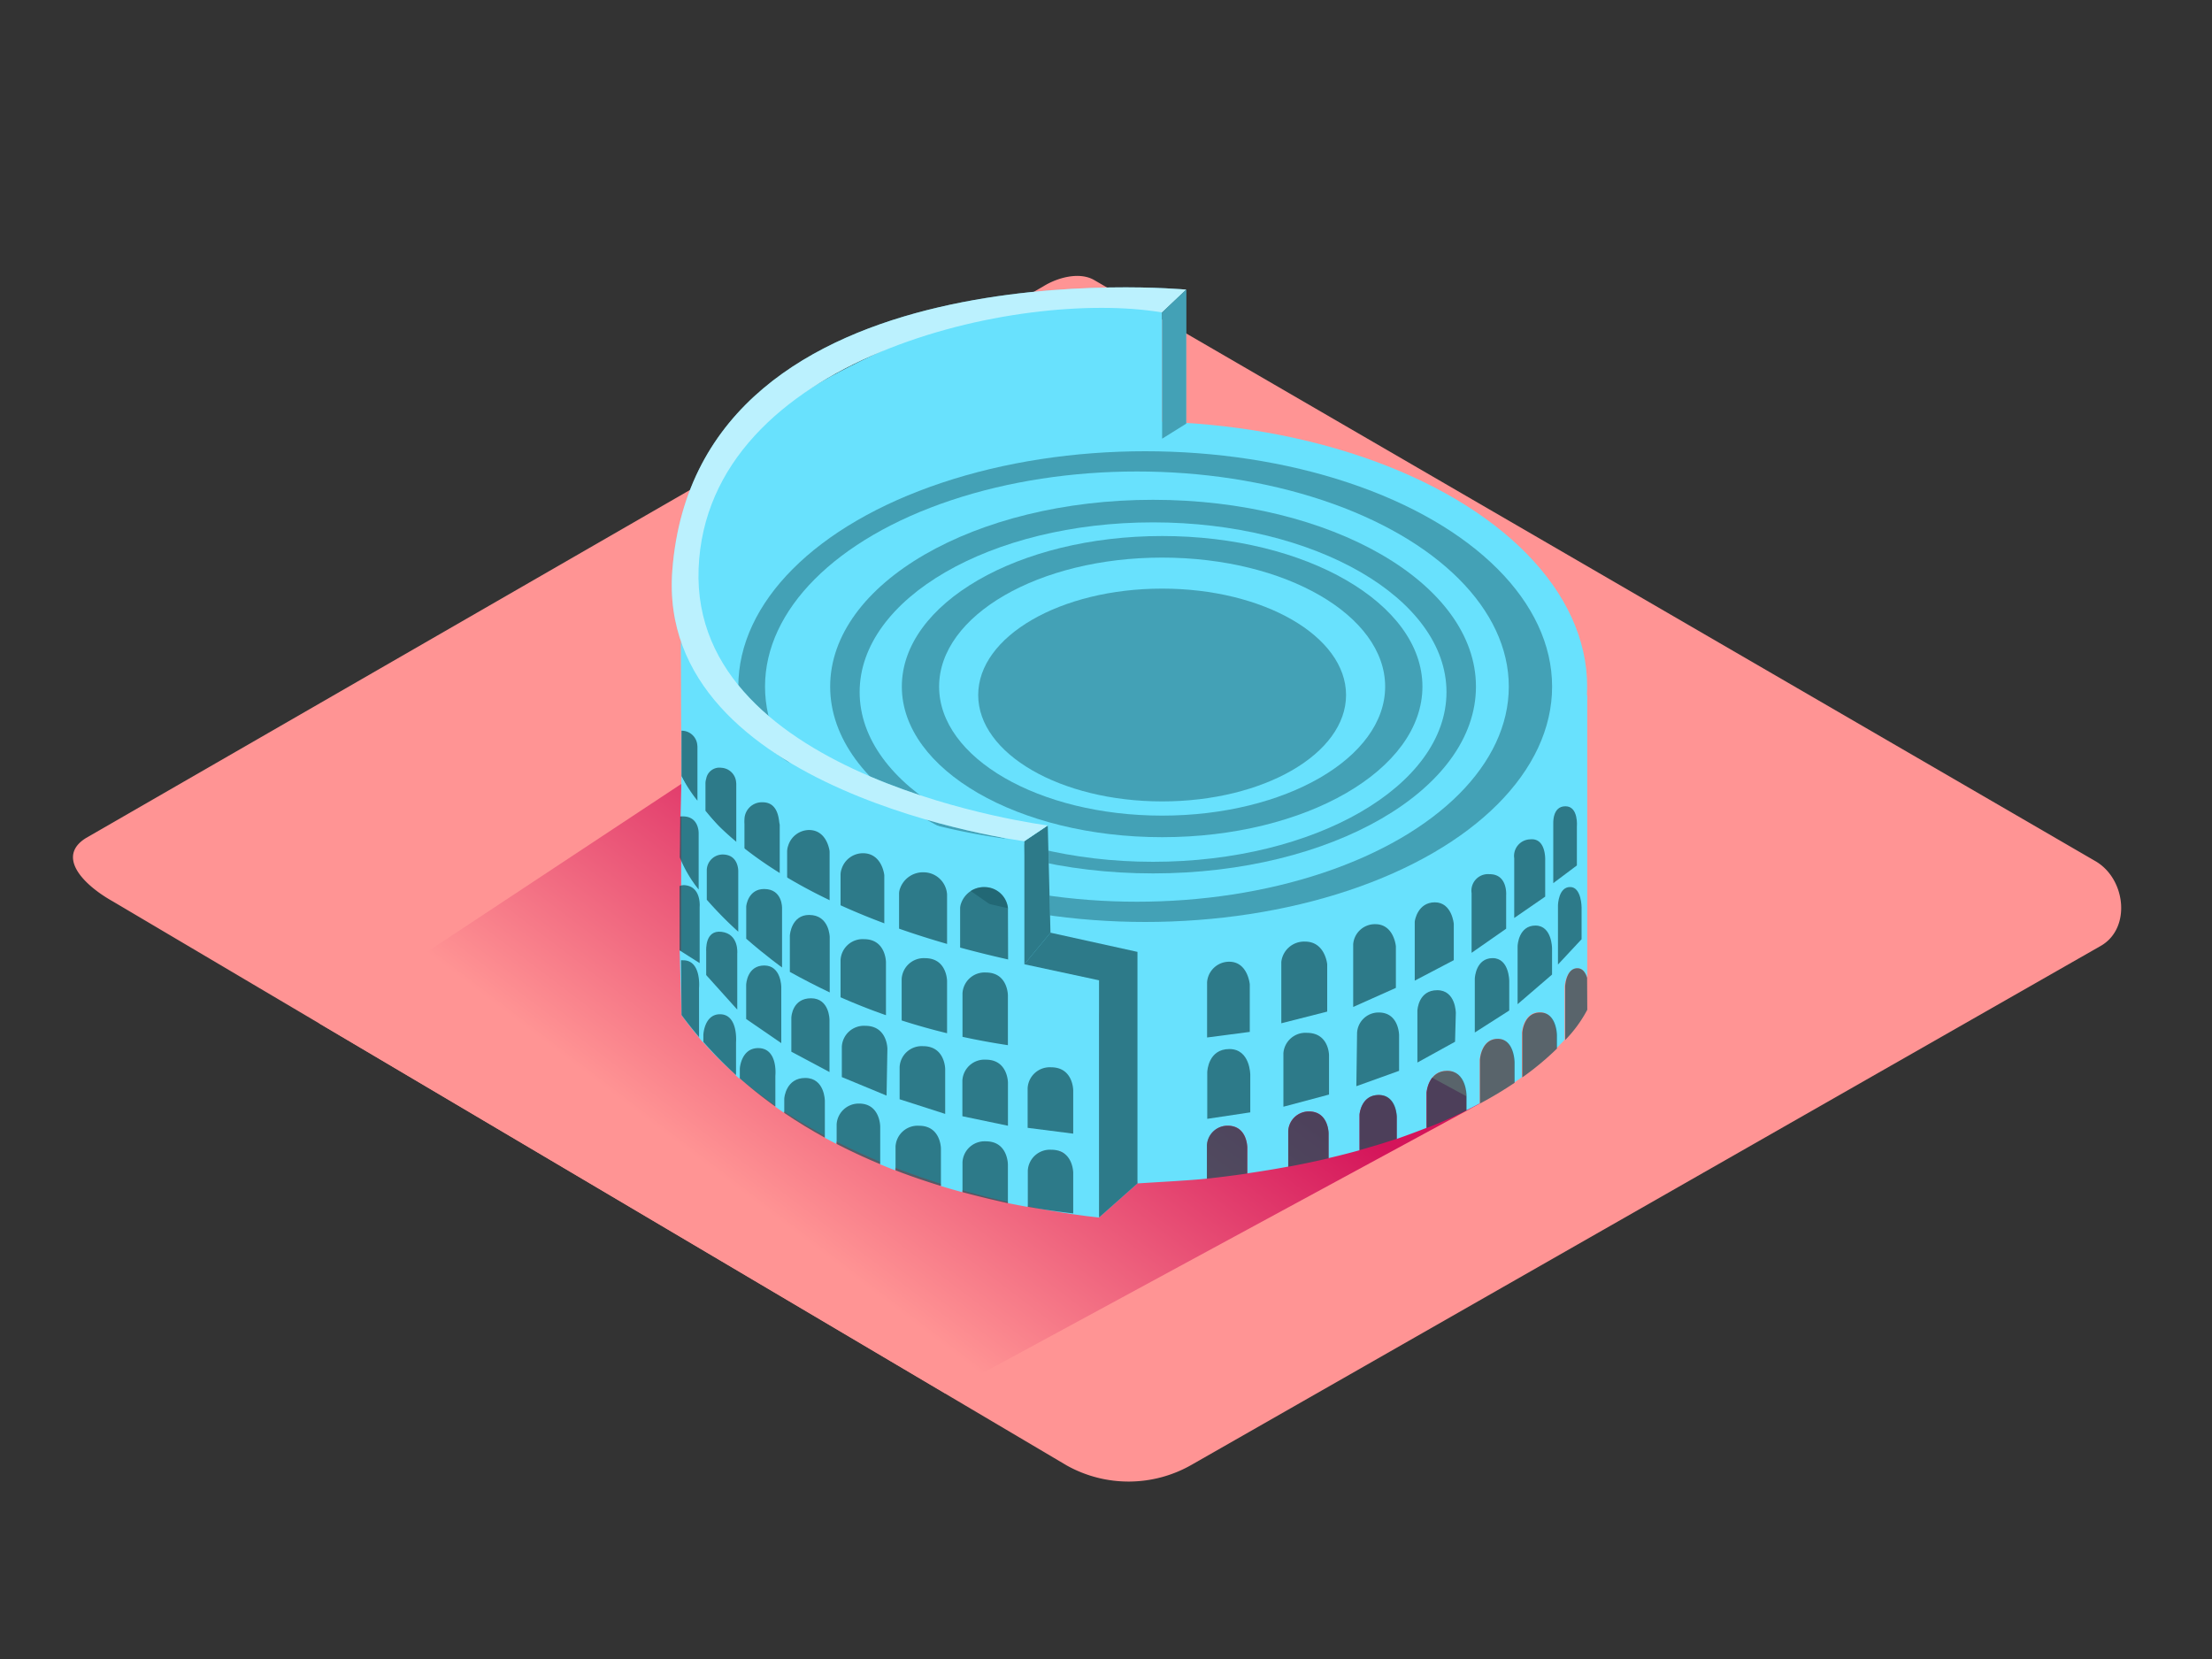 <svg id="Layer_2" data-name="Layer 2" xmlns="http://www.w3.org/2000/svg" xmlns:xlink="http://www.w3.org/1999/xlink" viewBox="0 0 400 300"><rect x="0" y="0" width="400" height="300" fill="#333333" stroke="none"/><defs><linearGradient id="linear-gradient" x1="140.44" y1="221.48" x2="187.6" y2="159.53" gradientUnits="userSpaceOnUse"><stop offset="0.01" stop-color="#ff9494"/><stop offset="1" stop-color="#d4145a"/></linearGradient></defs><title>PP</title><path d="M192.9,265,20.4,163c-5.49-3.08-10.2-8.15-4.85-11.46L188.68,51.77c2.6-1.61,6.54-2.66,9.18-1.13L378.93,155.73c5.49,3.19,6.48,12.1,1,15.29L215.64,264.79A22.94,22.94,0,0,1,192.9,265Z" fill="#ff9494"/><polyline points="267.6 199.56 170.92 251.96 57.69 185.04 140.24 130.5" fill="url(#linear-gradient)"/><path d="M198.74,220.16s-52.61-4.5-75.49-36.58l-.35-11.74L198.84,212Z" fill="#68e1fd"/><path d="M285.25,175.09c1,0,1.5.85,1.77,1.73V125.68l-91.6,46.41,5.09,16.81,5.19,25.1c3.4-.23,9.46-.53,12.57-.87,0-2.75,0-5.84,0-6a3.72,3.72,0,0,1,3.76-3.57c3.53,0,3.53,3.94,3.53,3.94v4.68q3.85-.56,7.39-1.22c0-2.85,0-6.26,0-6.41a3.72,3.72,0,0,1,3.76-3.57c3.53,0,3.53,3.94,3.53,3.94v4.51c1.95-.46,3.81-.93,5.6-1.43,0-2.85,0-6.26,0-6.41s.32-3.57,3.47-3.57,3.25,3.94,3.25,3.94v4q2.84-1,5.39-2c0-3,0-6.19,0-6.34s.35-4,3.71-4,3.48,4.44,3.48,4.44v2.73q1.26-.62,2.43-1.25c0-3.2,0-7.68,0-7.86s.3-3.84,3.23-3.84,3,4.24,3,4.24v3.7c.48-.33.95-.65,1.4-1,0-3.12,0-7.83,0-8s.3-3.74,3.23-3.74,3,4.13,3,4.13v2.41c.54-.54,1-1,1.49-1.54,0-2.63,0-9.44,0-9.64S283.25,175.09,285.25,175.09Z" fill="#68e1fd"/><path d="M287,176.82c-.27-.88-.78-1.73-1.77-1.73-2,0-2.2,3.1-2.2,3.35s0,7,0,9.64a23.61,23.61,0,0,0,4-5.48Z" fill="#16515b" opacity="0.71"/><path d="M278.51,183.09c-2.93,0-3.23,3.46-3.23,3.74s0,4.89,0,8a52.15,52.15,0,0,0,6.27-5.21v-2.41S281.54,183.09,278.51,183.09Z" fill="#16515b" opacity="0.71"/><path d="M270.85,187.86c-2.93,0-3.23,3.56-3.23,3.84s0,4.66,0,7.86a72.22,72.22,0,0,0,6.27-3.76v-3.7S273.87,187.86,270.85,187.86Z" fill="#16515b" opacity="0.71"/><path d="M261.7,193.64c-3.37,0-3.71,3.72-3.71,4s0,3.35,0,6.34c2.62-1,5-2.1,7.21-3.18v-2.73S265.18,193.64,261.7,193.64Z" fill="#16515b" opacity="0.71"/><path d="M249.33,198c-3.14,0-3.47,3.31-3.47,3.57s0,3.56,0,6.41q3.56-1,6.73-2.05v-4S252.58,198,249.33,198Z" fill="#16515b" opacity="0.71"/><path d="M236.72,201a3.72,3.72,0,0,0-3.76,3.57c0,.15,0,3.56,0,6.41q3.82-.71,7.3-1.53v-4.51S240.24,201,236.72,201Z" fill="#16515b" opacity="0.71"/><path d="M222,203.57a3.72,3.72,0,0,0-3.76,3.57c0,.14,0,3.23,0,6q3.78-.42,7.3-.93v-4.68S225.56,203.57,222,203.57Z" fill="#16515b" opacity="0.71"/><ellipse cx="205.69" cy="124.16" rx="81.32" ry="47.97" fill="#68e1fd"/><ellipse cx="207.09" cy="124.16" rx="73.58" ry="42.56" fill="#16515b" opacity="0.44"/><ellipse cx="205.59" cy="124.16" rx="67.25" ry="38.9" fill="#68e1fd"/><ellipse cx="208.51" cy="124.16" rx="58.39" ry="33.78" fill="#16515b" opacity="0.44"/><ellipse cx="208.51" cy="125.15" rx="53.06" ry="30.69" fill="#68e1fd"/><ellipse cx="210.15" cy="124.16" rx="47.07" ry="27.23" fill="#16515b" opacity="0.44"/><ellipse cx="210.15" cy="124.16" rx="40.33" ry="23.33" fill="#68e1fd"/><path d="M210.15,56.5V79.33s-70.88-5.21-80.94,37.8c0,0-17.41-29.08,22.78-50S210.15,56.5,210.15,56.5Z" fill="#68e1fd"/><path d="M198.74,177.27l-75.49-52.53-.1,49a2.68,2.68,0,0,1,.4,0c3.33,0,2.86,5,2.86,5v8.88l.73.86v-1.24c0-.28.28-3.76,3-3.76,3.33,0,2.86,5,2.86,5v5.95l.73.65V193.3c0-.28.31-3.76,3.32-3.76,3.62,0,3.11,5,3.11,5v5.57l1.61,1.12v-2.56c0-.28.35-3.76,3.79-3.76s3.55,4.16,3.55,4.16v6.65q1.06.58,2.12,1.13v-3.54a4,4,0,0,1,4.06-3.76c3.81,0,3.81,4.16,3.81,4.16v6.81q1.4.58,2.79,1.12v-4.31a4,4,0,0,1,4.24-3.76c4,0,4,4.16,4,4.16v6.74q2,.6,3.89,1.12v-5.43a4,4,0,0,1,4.24-3.76c4,0,4,4.16,4,4.16v7q1.85.38,3.59.69v-6.55a4,4,0,0,1,4.24-3.76c4,0,4,4.16,4,4.16v7.37c5.83.68,4.67.72,4.67.72Z" fill="#68e1fd"/><path d="M190.1,207.91a4,4,0,0,0-4.24,3.76v6.55c3,.54,5.82.93,8.21,1.21v-7.37S194.07,207.91,190.1,207.91Z" fill="#16515b" opacity="0.71"/><path d="M178.29,206.39a4,4,0,0,0-4.24,3.76v5.43c2.86.77,5.61,1.42,8.21,2v-7S182.27,206.39,178.29,206.39Z" fill="#16515b" opacity="0.71"/><path d="M166.18,203.57a4,4,0,0,0-4.24,3.76v4.31c2.78,1.07,5.53,2,8.21,2.82v-6.74S170.16,203.57,166.18,203.57Z" fill="#16515b" opacity="0.71"/><path d="M155.35,199.56a4,4,0,0,0-4.06,3.76v3.54c2.62,1.35,5.25,2.57,7.88,3.66v-6.81S159.16,199.56,155.35,199.56Z" fill="#16515b" opacity="0.71"/><path d="M145.61,194.93c-3.43,0-3.79,3.49-3.79,3.76v2.56c2.4,1.63,4.86,3.12,7.34,4.48v-6.65S149.16,194.93,145.61,194.93Z" fill="#16515b" opacity="0.71"/><path d="M137.1,189.53c-3,0-3.32,3.49-3.32,3.76V195a80.36,80.36,0,0,0,6.43,5.1v-5.57S140.73,189.53,137.1,189.53Z" fill="#16515b" opacity="0.71"/><path d="M130.19,183.41c-2.76,0-3,3.49-3,3.76v1.24a73.83,73.83,0,0,0,5.91,6v-5.95S133.52,183.41,130.19,183.41Z" fill="#16515b" opacity="0.71"/><path d="M123.55,173.65a2.68,2.68,0,0,0-.4,0l.1,9.89c1,1.38,2.07,2.7,3.16,4v-8.88S126.88,173.65,123.55,173.65Z" fill="#16515b" opacity="0.71"/><path d="M173.78,163.29a4.4,4.4,0,0,1,4.31-2.87,4.26,4.26,0,0,1,4.14,3.71,1.89,1.89,0,0,1,0,.36v9.89c4.06,1.57,3.57-.73,3.57-.73l-.59-21.55c-51.35-5.84-62.09-36.1-62.09-36.1l.09,24.35v-8.21h.19a2.83,2.83,0,0,1,2.67,2.68,1.86,1.86,0,0,1,0,.29v9.68c.47.62,1,1.23,1.45,1.84v-4.93a2.7,2.7,0,0,1,.13-.84,2.42,2.42,0,0,1,2.75-2,2.83,2.83,0,0,1,2.67,2.68,1.86,1.86,0,0,1,0,.29v11.08c.47.46.95.91,1.43,1.36V149a6.3,6.3,0,0,1,0-.86,3.15,3.15,0,0,1,3.31-3.07c2.74,0,2.93,2.91,3,3.71a2.55,2.55,0,0,1,0,.36v10.11l1.4.93V154a3.1,3.1,0,0,1,.18-1.06,4,4,0,0,1,3.81-2.87c2.85,0,3.53,2.91,3.67,3.71a2.12,2.12,0,0,1,0,.36v10.36q1,.48,1.95.92V158.2a3,3,0,0,1,.18-1.06,4.06,4.06,0,0,1,3.92-2.87c2.93,0,3.63,2.91,3.77,3.71a2.06,2.06,0,0,1,0,.36v10.32q1.35.48,2.68.92v-7.91a2.78,2.78,0,0,1,.2-1.06,4.4,4.4,0,0,1,4.31-2.87,4.26,4.26,0,0,1,4.14,3.71,1.89,1.89,0,0,1,0,.36v10.28l2.32.56v-8.3A2.78,2.78,0,0,1,173.78,163.29Z" fill="#68e1fd"/><path d="M182.27,164.49a1.89,1.89,0,0,0,0-.36,4.26,4.26,0,0,0-4.14-3.71,4.4,4.4,0,0,0-4.31,2.87,2.78,2.78,0,0,0-.2,1.06v8.3c3.13.73,6.06,1.29,8.68,1.73Zm-4.62,5.05a6.05,6.05,0,0,1,.55-.69A6.05,6.05,0,0,0,177.64,169.55Z" fill="#16515b" opacity="0.71"/><path d="M171.23,161.45a4.26,4.26,0,0,0-4.14-3.71,4.4,4.4,0,0,0-4.31,2.87,2.78,2.78,0,0,0-.2,1.06v7.91c3,1,5.89,1.81,8.68,2.51V161.81A1.89,1.89,0,0,0,171.23,161.45Z" fill="#16515b" opacity="0.71"/><path d="M159.87,158c-.14-.8-.84-3.67-3.77-3.71a4.06,4.06,0,0,0-3.92,2.87,3,3,0,0,0-.18,1.06v7.25c2.62,1.2,5.27,2.27,7.91,3.21V158.34A2.06,2.06,0,0,0,159.87,158Z" fill="#16515b" opacity="0.71"/><path d="M150,153.8c-.14-.8-.82-3.67-3.67-3.71a4,4,0,0,0-3.81,2.87,3.1,3.1,0,0,0-.18,1.06v6.18a75.08,75.08,0,0,0,7.68,4.32V154.16A2.12,2.12,0,0,0,150,153.8Z" fill="#16515b" opacity="0.71"/><path d="M140.93,148.79c-.11-.8-.3-3.71-3-3.71a3.15,3.15,0,0,0-3.31,3.07,6.3,6.3,0,0,0,0,.86v5.23a57.28,57.28,0,0,0,6.38,5V149.16A2.55,2.55,0,0,0,140.93,148.79Z" fill="#16515b" opacity="0.71"/><path d="M133.12,141.52a2.83,2.83,0,0,0-2.67-2.68,2.42,2.42,0,0,0-2.75,2,2.7,2.7,0,0,0-.13.84v4.93c2.72,3.32,5.57,6.26,5.57,6.26V141.8A1.86,1.86,0,0,0,133.12,141.52Z" fill="#16515b" opacity="0.71"/><path d="M126.1,134.82a2.83,2.83,0,0,0-2.67-2.68h-.19v8.23a27.08,27.08,0,0,0,2.88,4.42V135.1A1.86,1.86,0,0,0,126.1,134.82Z" fill="#16515b" opacity="0.71"/><path d="M122.9,155l.06.16v-2.78Z" fill="#16515b" opacity="0.71"/><path d="M198.74,191V177.27l-4.34-1.41c-61.81-10.41-71.15-35.5-71.15-35.5l-.18,7.31a3,3,0,0,1,.42,0c2.95,0,2.85,3,2.85,3V160.9q.7.91,1.48,1.81v-5.42a2.89,2.89,0,0,1,2.85-2.76c2.95,0,2.85,3,2.85,3v10.92l1.43,1.27v-5.81c0-.28.41-3.18,3.24-3.18,3.36,0,3.24,3.46,3.24,3.46V175l1.42.8v-6.54c0-.28.32-3.76,3.48-3.76,3.73,0,3.73,4,3.73,4v10c.65.3,1.3.59,1.95.87V173.6a4,4,0,0,1,4.24-3.76c4,0,4,4.16,4,4.16v9.59q1.43.5,2.84,1V177a4,4,0,0,1,4.24-3.76c4,0,4,4.16,4,4.16v9.41q1.41.34,2.79.65v-7.87a4,4,0,0,1,4.24-3.76c4,0,4,4.16,4,4.16v9C194.86,190.88,198.74,191,198.74,191Z" fill="#68e1fd"/><path d="M178.29,175.86a4,4,0,0,0-4.24,3.76v7.87c2.88.63,5.63,1.12,8.21,1.51v-9S182.27,175.86,178.29,175.86Z" fill="#16515b" opacity="0.71"/><path d="M167.29,173.27a4,4,0,0,0-4.24,3.76v7.5c2.81.9,5.56,1.67,8.21,2.31v-9.41S171.27,173.27,167.29,173.27Z" fill="#16515b" opacity="0.71"/><path d="M156.23,169.83A4,4,0,0,0,152,173.6v6.74c2.77,1.22,5.51,2.3,8.21,3.24V174S160.21,169.83,156.23,169.83Z" fill="#16515b" opacity="0.71"/><path d="M146.31,165.45c-3.15,0-3.48,3.49-3.48,3.76v6.54q3.61,2,7.21,3.71v-10S150,165.45,146.31,165.45Z" fill="#16515b" opacity="0.71"/><path d="M138.18,160.76c-2.83,0-3.24,2.91-3.24,3.18v5.81c3.56,3.11,6.48,5.2,6.48,5.2V164.22S141.53,160.76,138.18,160.76Z" fill="#16515b" opacity="0.71"/><path d="M130.66,154.52a2.89,2.89,0,0,0-2.85,2.76v5.42a68.07,68.07,0,0,0,5.69,5.78V157.56S133.61,154.52,130.66,154.52Z" fill="#16515b" opacity="0.71"/><path d="M123,147.68v4.71l.11-4.72Z" fill="#16515b" opacity="0.71"/><path d="M123.49,147.63a3,3,0,0,0-.42,0l-.11,4.72v2.78a22.92,22.92,0,0,0,3.38,5.72V150.68S126.44,147.63,123.49,147.63Z" fill="#16515b" opacity="0.71"/><path d="M194.07,205v-7.84s0-4.16-4-4.16a4,4,0,0,0-4.24,3.76c0,.28,0,7.19,0,7.19Z" fill="#16515b" opacity="0.71"/><path d="M182.27,203.57v-7.79s0-4.16-4-4.16a4,4,0,0,0-4.24,3.76v6.47Z" fill="#16515b" opacity="0.71"/><path d="M170.92,201.43v-8.09s0-4.16-4-4.16a4,4,0,0,0-4.24,3.76v5.84Z" fill="#16515b" opacity="0.71"/><path d="M160.32,198.12l.15-8.46s0-4.16-4-4.16a4,4,0,0,0-4.24,3.76v5.51Z" fill="#16515b" opacity="0.71"/><path d="M150,193.86v-9.45s0-3.89-3.34-3.89-3.56,3.26-3.56,3.52v6.14Z" fill="#16515b" opacity="0.71"/><path d="M141.28,188.63V178.48s0-3.89-3.07-3.89-3.28,3.26-3.28,3.52v6.16Z" fill="#16515b" opacity="0.71"/><path d="M133.32,182.57V172.42s.35-3.54-2.86-3.92c-3-.35-2.76,3.29-2.76,3.55v4.27Z" fill="#16515b" opacity="0.71"/><path d="M124,160.09a2,2,0,0,0-1.12.14v11.62l3.64,2.31V164S126.85,160.46,124,160.09Z" fill="#16515b" opacity="0.71"/><polygon points="189.96 168.66 189.47 149.27 185.24 152.1 185.24 174.37 189.96 168.66" fill="#68e1fd"/><polygon points="198.74 220.16 205.69 214 205.69 193.45 205.69 172.13 189.96 168.66 185.24 174.37 198.74 177.27 198.74 220.16" fill="#68e1fd"/><polygon points="189.96 168.66 189.47 149.27 185.24 152.1 185.24 174.37 189.96 168.66" fill="#16515b" opacity="0.71"/><path d="M189.46,149.27s-64.62-8.16-63.13-46.45,58.13-50.67,83.81-46.32l4.36-4.13s-88.38-8.4-92.92,50.75c-3.09,40.33,63.65,49,63.65,49Z" fill="#68e1fd"/><path d="M189.46,149.27s-64.62-8.16-63.13-46.45,58.13-50.67,83.81-46.32l4.36-4.13s-88.38-8.4-92.92,50.75c-3.09,40.33,63.65,49,63.65,49Z" fill="#fff" opacity="0.55"/><polygon points="214.51 52.38 214.51 76.61 210.15 79.33 210.15 56.5 214.51 52.38" fill="#68e1fd"/><polygon points="214.51 52.38 214.51 76.61 210.15 79.33 210.15 56.5 214.51 52.38" fill="#16515b" opacity="0.44"/><ellipse cx="210.15" cy="125.68" rx="33.26" ry="19.24" fill="#16515b" opacity="0.44"/><path d="M226.09,201.15v-6.79s0-4.66-3.78-4.66-4,3.91-4,4.22,0,8.4,0,8.4Z" fill="#16515b" opacity="0.71"/><path d="M240.33,197.93v-7.11s0-4.05-4-4.05a4,4,0,0,0-4.25,3.66c0,.27,0,9.7,0,9.7Z" fill="#16515b" opacity="0.71"/><path d="M253,193.64v-6.42s0-4.13-3.68-4.13a3.89,3.89,0,0,0-3.92,3.74c0,.28-.13,9.59-.13,9.59Z" fill="#16515b" opacity="0.71"/><path d="M263.12,188.38l.14-5.19s0-4.13-3.36-4.13-3.59,3.46-3.59,3.74,0,9.34,0,9.34Z" fill="#16515b" opacity="0.71"/><path d="M272.92,182.73v-5.34s0-4.13-3-4.13-3.23,3.46-3.23,3.74,0,9.71,0,9.71Z" fill="#16515b" opacity="0.71"/><path d="M280.66,176.23V171.5s0-4.13-3-4.13-3.23,3.46-3.23,3.74,0,10.48,0,10.48Z" fill="#16515b" opacity="0.71"/><path d="M286,169.84V164.1s0-3.7-2.07-3.7-2.2,3.1-2.2,3.35,0,10.67,0,10.67Z" fill="#16515b" opacity="0.71"/><path d="M285.15,156.5v-7s.34-3.7-2.07-3.7-2.2,3.1-2.2,3.35,0,10.55,0,10.55Z" fill="#16515b" opacity="0.71"/><path d="M279.42,162.14v-6.57s.2-4.09-2.71-3.79a3,3,0,0,0-2.89,3.43c0,.25,0,10.79,0,10.79Z" fill="#16515b" opacity="0.71"/><path d="M272.36,167.94v-6.07s.3-3.8-3-3.79a3,3,0,0,0-3.25,3.43c0,.25,0,10.79,0,10.79Z" fill="#16515b" opacity="0.71"/><path d="M262.89,173.63v-6.57s-.33-3.89-3.42-3.89-3.64,3.26-3.64,3.52,0,10.64,0,10.64Z" fill="#16515b" opacity="0.71"/><path d="M252.42,178.64v-7.52s-.35-4-3.72-4a3.94,3.94,0,0,0-4,3.61c0,.27,0,11.36,0,11.36Z" fill="#16515b" opacity="0.71"/><path d="M240,182.93v-8.57s-.38-4.09-4-4.09a4.15,4.15,0,0,0-4.3,3.7c0,.27,0,11.07,0,11.07Z" fill="#16515b" opacity="0.71"/><path d="M226,186.6V178s-.36-4.09-3.72-4.09a4,4,0,0,0-4,3.7c0,.27,0,10,0,10Z" fill="#16515b" opacity="0.71"/><polygon points="198.74 220.16 205.69 214 205.69 193.45 205.69 172.13 189.96 168.66 185.24 174.37 198.74 177.27 198.74 220.16" fill="#16515b" opacity="0.71"/></svg>